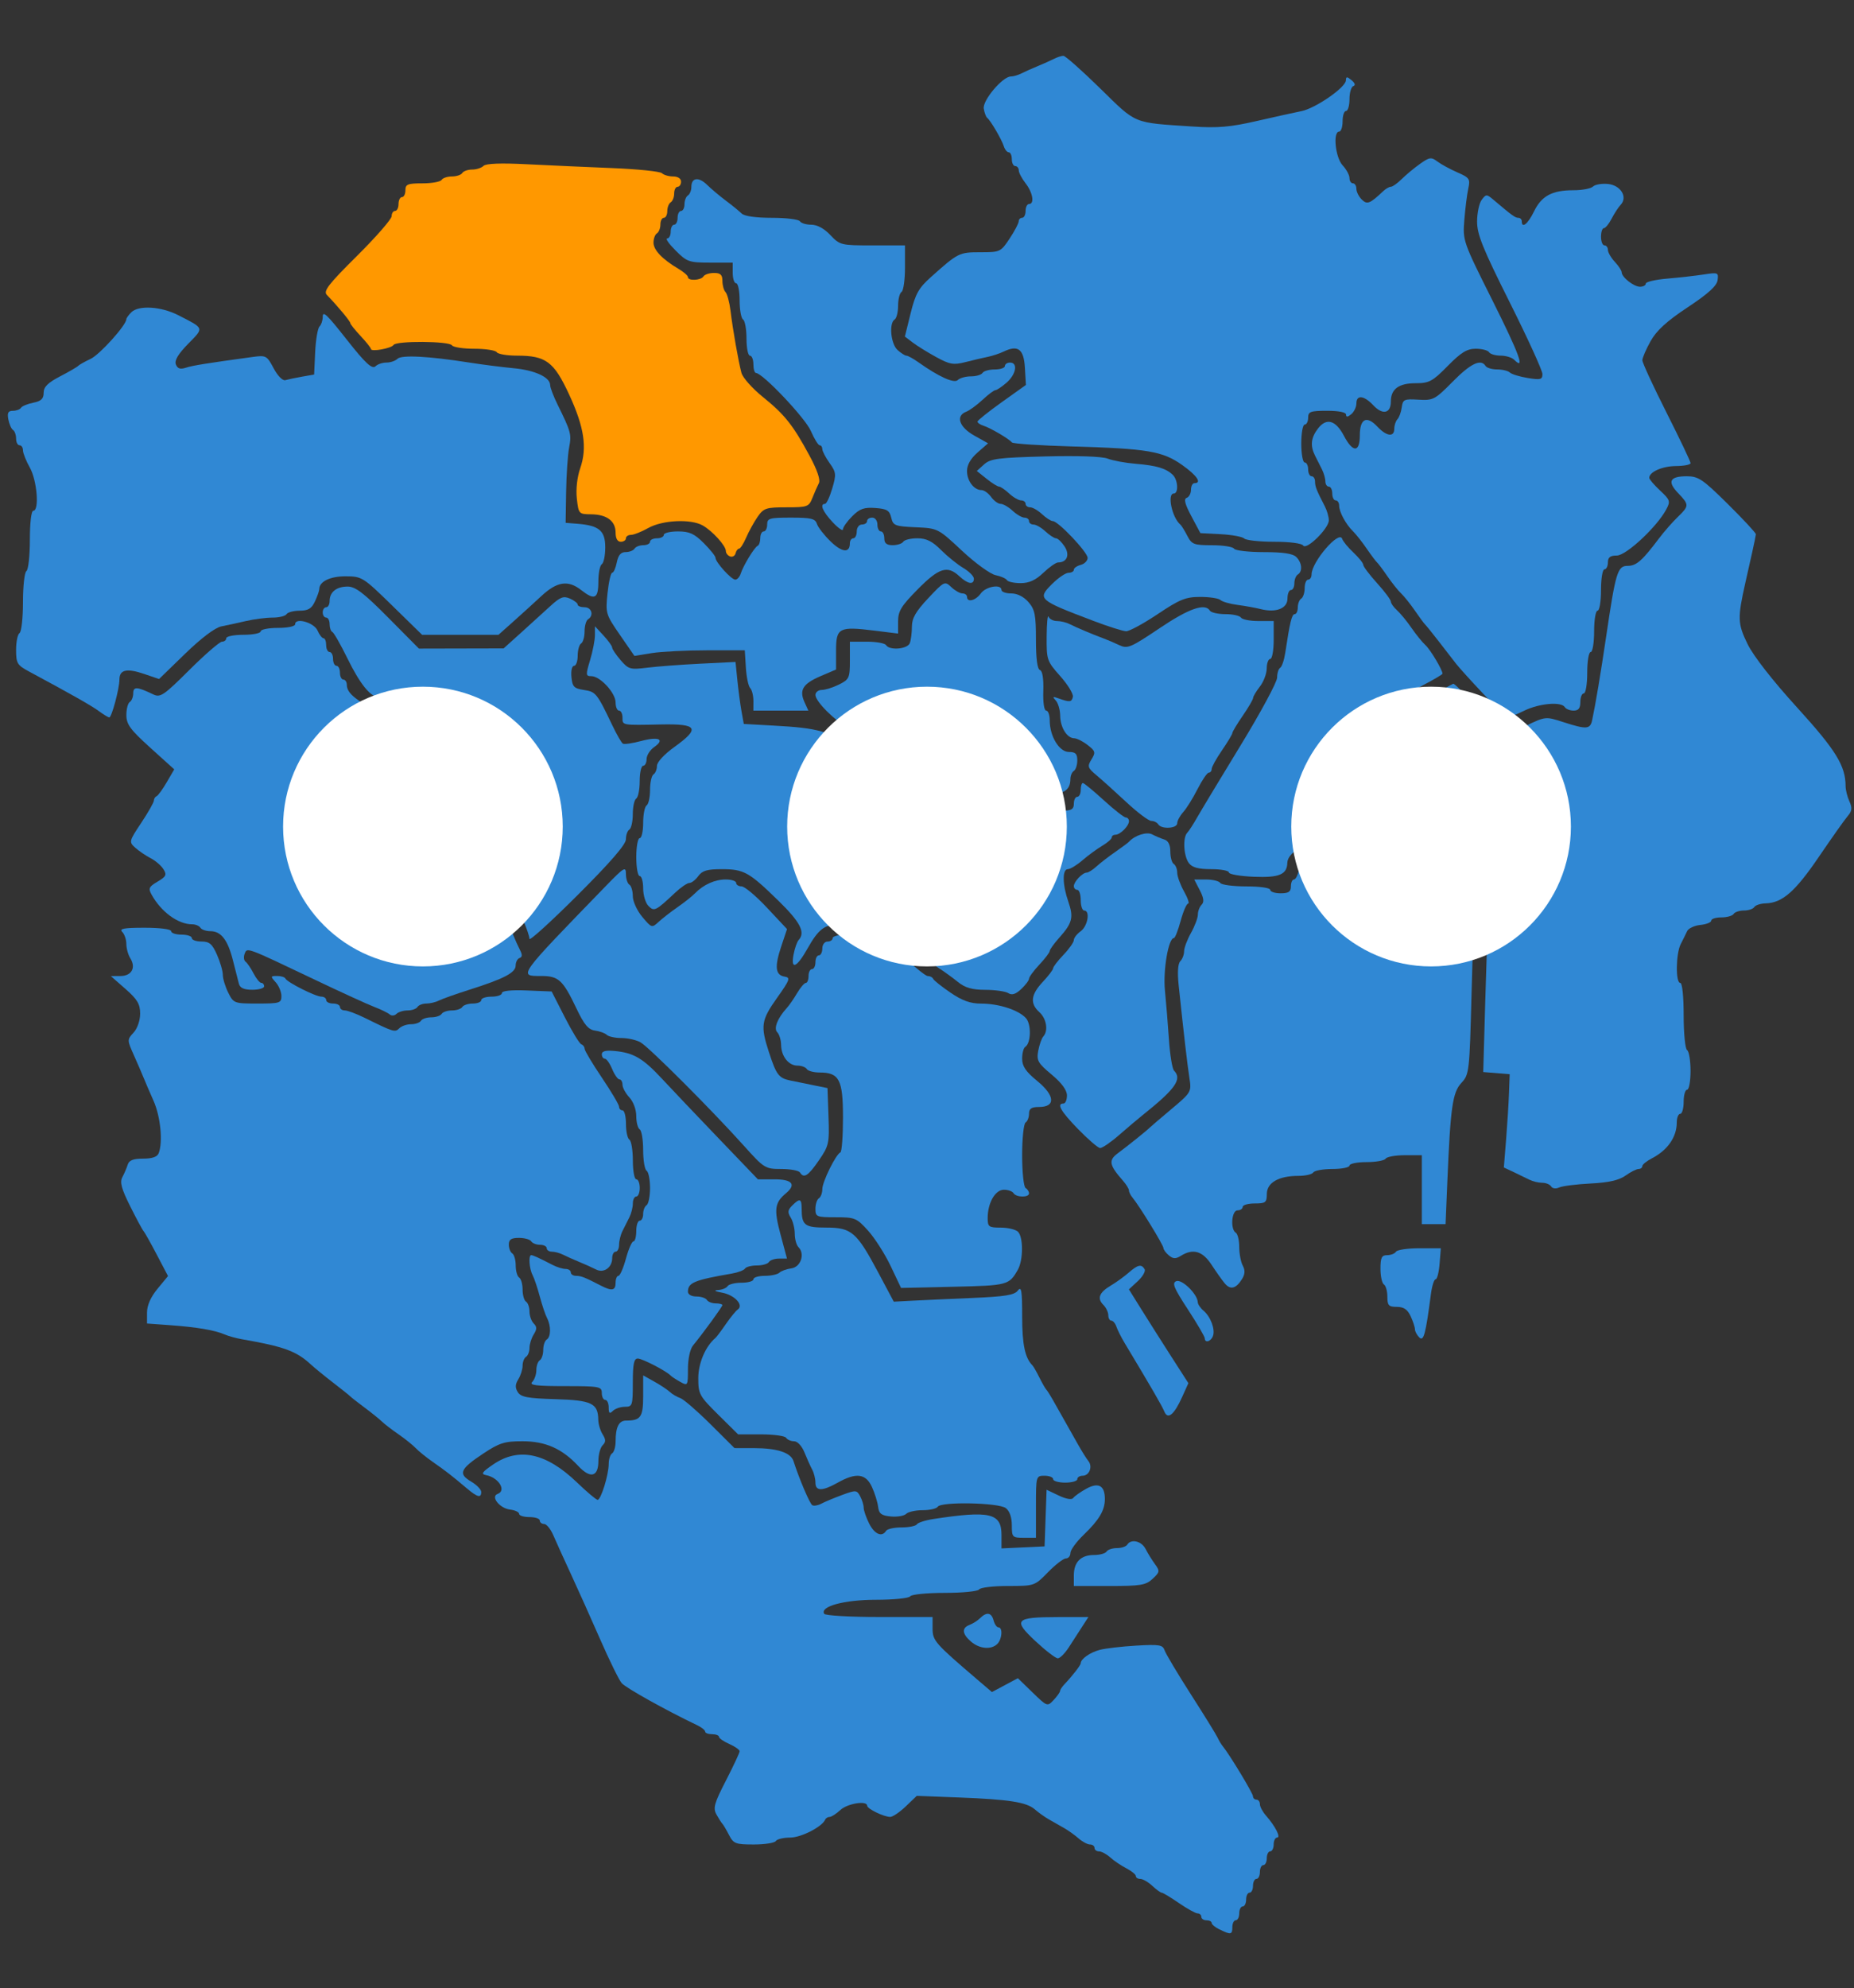 <?xml version="1.0" encoding="UTF-8"?>

<svg xmlns="http://www.w3.org/2000/svg" id="Itabashi-don_logo_alt" version="1.1" viewBox="0 0 216.415 232.01">
  <rect x="0" y="0" width="216.415" height="232.01" fill="#333333" stroke="none"/>
  <g id="Tokyo" transform="translate(111.463,-74.655)">
    <path id="path49" d="m -99.933,157.632 c -0.89,-0.648 -3.182,-1.946 -8.144,-4.614 -1.379,-0.742 -1.508,-0.957 -1.508,-2.522 0,-0.941 0.181,-1.823 0.402,-1.96 0.221,-0.137 0.402,-1.766 0.402,-3.62 0,-1.854 0.181,-3.483 0.402,-3.62 0.221,-0.137 0.402,-1.776 0.402,-3.643 0,-1.995 0.166,-3.395 0.402,-3.395 0.721,0 0.438,-3.531 -0.402,-5.027 -0.442,-0.788 -0.804,-1.698 -0.804,-2.023 0,-0.325 -0.181,-0.591 -0.402,-0.591 -0.221,0 -0.402,-0.351 -0.402,-0.781 0,-0.429 -0.159,-0.879 -0.354,-1 -0.195,-0.12 -0.441,-0.674 -0.548,-1.23 -0.149,-0.778 -0.026,-1.011 0.532,-1.011 0.399,0 0.822,-0.158 0.941,-0.35 0.119,-0.193 0.763,-0.46 1.431,-0.593 0.925,-0.185 1.215,-0.462 1.215,-1.159 0,-0.685 0.482,-1.167 1.91,-1.911 1.051,-0.547 2.001,-1.097 2.111,-1.223 0.111,-0.125 0.768,-0.496 1.462,-0.823 1.074,-0.507 4.169,-3.945 4.169,-4.631 0,-0.124 0.259,-0.485 0.575,-0.801 0.855,-0.855 3.477,-0.695 5.491,0.335 3.072,1.572 3.023,1.43 1.157,3.331 -1.174,1.196 -1.62,1.943 -1.44,2.412 0.19,0.495 0.504,0.6 1.16,0.386 0.806,-0.262 2.383,-0.516 7.78,-1.254 1.588,-0.217 1.683,-0.167 2.471,1.318 0.471,0.887 1.052,1.477 1.365,1.386 0.3,-0.087 1.179,-0.27 1.953,-0.408 l 1.408,-0.249 0.122,-2.609 c 0.067,-1.435 0.293,-2.781 0.503,-2.991 0.21,-0.21 0.381,-0.722 0.381,-1.137 0,-0.745 0.488,-0.281 2.815,2.677 2.182,2.773 2.958,3.486 3.358,3.086 0.233,-0.233 0.803,-0.423 1.267,-0.423 0.465,0 1.042,-0.197 1.283,-0.438 0.475,-0.475 3.605,-0.311 8.369,0.436 1.548,0.243 3.889,0.542 5.202,0.664 2.463,0.229 4.249,1.053 4.249,1.961 0,0.285 0.388,1.305 0.861,2.266 1.575,3.194 1.65,3.474 1.356,5.029 -0.161,0.85 -0.318,3.174 -0.35,5.165 l -0.058,3.62 1.408,0.113 c 2.503,0.201 3.217,0.811 3.217,2.747 0,0.945 -0.181,1.83 -0.402,1.967 -0.221,0.137 -0.402,1.052 -0.402,2.035 0,2.005 -0.433,2.216 -2.011,0.982 -1.528,-1.195 -2.809,-1.001 -4.645,0.704 -0.893,0.83 -2.386,2.187 -3.317,3.016 l -1.693,1.508 h -4.452 -4.452 l -3.49,-3.411 c -3.397,-3.32 -3.542,-3.412 -5.429,-3.419 -1.814,-0.007 -3.088,0.609 -3.088,1.493 0,0.193 -0.226,0.838 -0.503,1.433 -0.391,0.843 -0.787,1.083 -1.786,1.086 -0.706,0.002 -1.395,0.184 -1.532,0.405 -0.137,0.221 -0.869,0.402 -1.627,0.402 -0.758,0 -2.15,0.178 -3.093,0.396 -0.943,0.218 -2.246,0.501 -2.894,0.629 -0.727,0.144 -2.346,1.366 -4.223,3.188 l -3.044,2.954 -1.748,-0.595 c -2.022,-0.689 -2.877,-0.496 -2.877,0.649 0,1.062 -0.909,4.446 -1.189,4.43 -0.12,-0.007 -0.671,-0.342 -1.224,-0.744 z" style="fill:#3088d4;fill-opacity:1;stroke-width:0.402"/>
    <path id="path51" d="m -65.969,193.042 c -0.21,-0.186 -1.016,-0.58 -1.79,-0.876 -0.774,-0.296 -3.851,-1.702 -6.837,-3.124 -8.233,-3.922 -8.017,-3.842 -8.312,-3.072 -0.138,0.359 -0.088,0.771 0.11,0.914 0.198,0.144 0.617,0.759 0.931,1.367 0.314,0.608 0.72,1.106 0.904,1.106 0.184,0 0.334,0.181 0.334,0.402 0,0.221 -0.621,0.402 -1.381,0.402 -0.976,0 -1.435,-0.206 -1.566,-0.704 -0.102,-0.387 -0.413,-1.609 -0.692,-2.715 -0.604,-2.4 -1.389,-3.419 -2.635,-3.419 -0.506,0 -1.031,-0.181 -1.168,-0.402 -0.137,-0.221 -0.572,-0.402 -0.967,-0.402 -1.641,0 -3.609,-1.438 -4.727,-3.454 -0.407,-0.734 -0.319,-0.927 0.696,-1.526 1,-0.591 1.096,-0.792 0.686,-1.448 -0.262,-0.419 -0.937,-0.999 -1.5,-1.289 -0.563,-0.29 -1.37,-0.839 -1.792,-1.22 -0.751,-0.677 -0.735,-0.743 0.704,-2.91 0.809,-1.219 1.472,-2.385 1.472,-2.592 0,-0.206 0.142,-0.435 0.315,-0.509 0.173,-0.074 0.708,-0.809 1.187,-1.633 l 0.873,-1.499 -2.792,-2.523 c -2.34,-2.114 -2.793,-2.731 -2.796,-3.806 -0.002,-0.706 0.177,-1.395 0.398,-1.532 0.221,-0.137 0.402,-0.594 0.402,-1.017 0,-0.804 0.446,-0.78 2.328,0.124 0.838,0.403 1.216,0.148 4.231,-2.852 1.821,-1.812 3.533,-3.294 3.805,-3.294 0.272,0 0.494,-0.181 0.494,-0.402 0,-0.221 0.905,-0.402 2.011,-0.402 1.106,0 2.011,-0.181 2.011,-0.402 0,-0.221 0.905,-0.402 2.011,-0.402 1.156,0 2.011,-0.182 2.011,-0.429 0,-0.818 2.2,-0.202 2.609,0.731 0.218,0.498 0.535,0.905 0.704,0.905 0.169,0 0.307,0.362 0.307,0.804 0,0.442 0.181,0.804 0.402,0.804 0.221,0 0.402,0.362 0.402,0.804 0,0.442 0.181,0.804 0.402,0.804 0.221,0 0.402,0.362 0.402,0.804 0,0.442 0.181,0.804 0.402,0.804 0.221,0 0.402,0.279 0.402,0.62 0,1.027 1.232,1.972 4.826,3.698 7.418,3.564 8.599,4.012 10.104,3.828 1.634,-0.2 1.617,-0.235 2.351,4.925 0.675,4.745 0.888,5.213 2.439,5.362 3.139,0.301 3.134,1.55 -0.013,3.687 -2.403,1.632 -2.733,2.197 -2.058,3.525 0.366,0.719 1.063,2.353 1.756,4.117 0.217,0.553 0.58,1.359 0.805,1.792 0.29,0.556 0.276,0.831 -0.047,0.938 -0.251,0.084 -0.457,0.479 -0.457,0.877 0,0.834 -1.367,1.548 -5.429,2.834 -1.548,0.49 -3.13,1.051 -3.514,1.247 -0.384,0.196 -1.052,0.356 -1.484,0.356 -0.432,0 -0.898,0.181 -1.035,0.402 -0.137,0.221 -0.654,0.402 -1.15,0.402 -0.496,0 -1.082,0.181 -1.303,0.402 -0.221,0.221 -0.574,0.25 -0.784,0.065 z" style="fill:#3088d4;fill-opacity:1;stroke-width:0.402"/>
    <path id="path53" d="m -49.66,184.22 c 0,-0.276 -0.336,-1.269 -0.747,-2.207 -1.654,-3.772 -1.693,-3.917 -1.054,-3.917 0.327,0 0.595,-0.15 0.595,-0.334 0,-0.184 0.495,-0.591 1.1,-0.905 1.907,-0.989 2.519,-1.714 2.519,-2.984 0,-1.483 -1.178,-2.614 -2.722,-2.614 -0.936,0 -1.18,-0.245 -1.604,-1.602 -0.275,-0.881 -0.5,-2.383 -0.5,-3.338 0,-0.955 -0.168,-1.908 -0.374,-2.118 -0.205,-0.21 -0.432,-1.016 -0.503,-1.79 -0.127,-1.385 -0.161,-1.41 -2.14,-1.526 -1.751,-0.103 -6.72,-2.121 -11.155,-4.53 -0.384,-0.209 -0.88,-0.379 -1.101,-0.379 -0.882,0 -2.12,-1.552 -3.53,-4.424 -0.814,-1.659 -1.622,-3.077 -1.796,-3.15 -0.173,-0.074 -0.315,-0.481 -0.315,-0.905 0,-0.424 -0.181,-0.771 -0.402,-0.771 -0.221,0 -0.402,-0.271 -0.402,-0.603 0,-0.332 0.181,-0.603 0.402,-0.603 0.221,0 0.402,-0.326 0.402,-0.724 0,-1.048 0.799,-1.689 2.107,-1.689 0.904,0 1.89,0.755 4.73,3.62 l 3.589,3.62 4.942,-0.011 4.942,-0.011 2.011,-1.812 c 1.106,-0.996 2.644,-2.394 3.419,-3.106 1.177,-1.081 1.556,-1.229 2.313,-0.897 0.498,0.218 0.905,0.535 0.905,0.704 0,0.169 0.362,0.307 0.804,0.307 0.833,0 1.11,0.97 0.402,1.408 -0.221,0.137 -0.402,0.77 -0.402,1.408 0,0.637 -0.181,1.271 -0.402,1.408 -0.221,0.137 -0.402,0.781 -0.402,1.431 0,0.651 -0.192,1.183 -0.428,1.183 -0.24,0 -0.372,0.573 -0.302,1.307 0.11,1.138 0.299,1.333 1.461,1.508 1.386,0.209 1.519,0.374 3.32,4.145 0.508,1.063 1.058,2.016 1.222,2.118 0.164,0.102 1.12,-0.035 2.124,-0.304 2.077,-0.555 2.831,-0.205 1.525,0.709 -0.484,0.339 -0.881,0.969 -0.881,1.398 0,0.43 -0.181,0.782 -0.402,0.782 -0.221,0 -0.402,0.804 -0.402,1.786 0,0.982 -0.181,1.898 -0.402,2.035 -0.221,0.137 -0.402,0.951 -0.402,1.81 0,0.859 -0.181,1.673 -0.402,1.81 -0.221,0.137 -0.402,0.648 -0.402,1.135 0,0.604 -1.794,2.677 -5.631,6.506 -3.097,3.091 -5.631,5.394 -5.631,5.118 z" style="fill:#3088d4;fill-opacity:1;stroke-width:0.402"/>
    <path id="path55" d="m -56.946,248.366 c -1.709,-1.449 -2.487,-2.054 -3.975,-3.091 -0.774,-0.539 -1.679,-1.269 -2.011,-1.622 -0.332,-0.353 -1.237,-1.079 -2.011,-1.615 -0.774,-0.535 -1.65,-1.208 -1.945,-1.495 -0.296,-0.287 -1.201,-1.016 -2.011,-1.62 -0.81,-0.604 -1.564,-1.194 -1.674,-1.311 -0.111,-0.118 -1.016,-0.841 -2.011,-1.607 -0.995,-0.766 -2.172,-1.727 -2.614,-2.135 -1.68,-1.548 -3.112,-2.07 -8.044,-2.931 -0.664,-0.116 -1.569,-0.367 -2.011,-0.558 -1.156,-0.499 -3.223,-0.85 -6.334,-1.076 l -2.715,-0.197 v -1.283 c 0,-0.837 0.426,-1.8 1.225,-2.77 l 1.225,-1.487 -1.326,-2.526 c -0.729,-1.39 -1.42,-2.617 -1.535,-2.728 -0.115,-0.111 -0.809,-1.4 -1.543,-2.866 -1.035,-2.069 -1.243,-2.833 -0.926,-3.419 0.224,-0.415 0.506,-1.071 0.625,-1.458 0.159,-0.514 0.644,-0.704 1.796,-0.704 1.068,0 1.657,-0.206 1.822,-0.636 0.505,-1.315 0.215,-4.265 -0.6,-6.105 -0.464,-1.048 -0.989,-2.268 -1.166,-2.71 -0.177,-0.442 -0.685,-1.619 -1.13,-2.614 -0.796,-1.782 -0.796,-1.823 -0.04,-2.64 0.445,-0.481 0.768,-1.412 0.769,-2.212 0.001,-1.123 -0.319,-1.663 -1.709,-2.884 l -1.711,-1.502 1.119,-0.006 c 1.302,-0.007 1.841,-0.97 1.157,-2.065 -0.256,-0.41 -0.466,-1.164 -0.466,-1.676 0,-0.512 -0.217,-1.148 -0.483,-1.413 -0.375,-0.375 0.206,-0.483 2.614,-0.483 1.796,0 3.097,0.169 3.097,0.402 0,0.221 0.543,0.402 1.207,0.402 0.664,0 1.207,0.181 1.207,0.402 0,0.221 0.508,0.402 1.129,0.402 0.923,0 1.253,0.282 1.81,1.543 0.374,0.849 0.681,1.907 0.681,2.351 0,0.445 0.285,1.379 0.633,2.077 0.619,1.24 0.695,1.268 3.419,1.268 2.591,0 2.786,-0.061 2.786,-0.873 0,-0.48 -0.3,-1.204 -0.666,-1.609 -0.624,-0.69 -0.614,-0.736 0.168,-0.736 0.458,0 0.894,0.136 0.967,0.302 0.193,0.434 3.524,2.111 4.194,2.111 0.311,0 0.565,0.181 0.565,0.402 0,0.221 0.362,0.402 0.804,0.402 0.442,0 0.804,0.181 0.804,0.402 0,0.221 0.254,0.402 0.565,0.402 0.311,0 1.352,0.388 2.313,0.861 3.418,1.685 3.546,1.724 4.048,1.222 0.261,-0.261 0.88,-0.474 1.376,-0.474 0.496,0 1.013,-0.181 1.15,-0.402 0.137,-0.221 0.68,-0.402 1.207,-0.402 0.527,0 1.07,-0.181 1.207,-0.402 0.137,-0.221 0.68,-0.402 1.207,-0.402 0.527,0 1.07,-0.181 1.207,-0.402 0.137,-0.221 0.69,-0.402 1.23,-0.402 0.54,0 0.982,-0.181 0.982,-0.402 0,-0.221 0.543,-0.402 1.207,-0.402 0.664,0 1.207,-0.189 1.207,-0.42 0,-0.264 1.079,-0.376 2.902,-0.302 l 2.902,0.118 1.54,3.016 c 0.847,1.659 1.713,3.077 1.924,3.15 0.211,0.074 0.384,0.308 0.384,0.521 0,0.213 0.905,1.728 2.011,3.367 1.106,1.639 2.011,3.169 2.011,3.4 0,0.231 0.181,0.42 0.402,0.42 0.221,0 0.402,0.713 0.402,1.585 0,0.872 0.181,1.697 0.402,1.834 0.221,0.137 0.402,1.233 0.402,2.437 0,1.204 0.181,2.188 0.402,2.188 0.221,0 0.402,0.452 0.402,1.005 0,0.553 -0.181,1.005 -0.402,1.005 -0.221,0 -0.402,0.364 -0.402,0.81 0,0.445 -0.181,1.169 -0.402,1.609 l -0.804,1.598 c -0.221,0.439 -0.402,1.163 -0.402,1.609 0,0.445 -0.181,0.81 -0.402,0.81 -0.221,0 -0.402,0.34 -0.402,0.755 0,1.096 -0.981,1.788 -1.879,1.326 -0.404,-0.208 -1.278,-0.602 -1.942,-0.874 -0.664,-0.273 -1.521,-0.656 -1.905,-0.851 -0.384,-0.195 -0.972,-0.355 -1.307,-0.355 -0.335,0 -0.609,-0.181 -0.609,-0.402 0,-0.221 -0.351,-0.402 -0.781,-0.402 -0.429,0 -0.892,-0.181 -1.029,-0.402 -0.137,-0.221 -0.781,-0.402 -1.431,-0.402 -0.903,0 -1.183,0.185 -1.183,0.781 0,0.429 0.181,0.892 0.402,1.029 0.221,0.137 0.402,0.77 0.402,1.408 0,0.637 0.181,1.271 0.402,1.408 0.221,0.137 0.402,0.77 0.402,1.408 0,0.637 0.181,1.271 0.402,1.408 0.221,0.137 0.402,0.654 0.402,1.15 0,0.496 0.222,1.123 0.493,1.394 0.389,0.389 0.389,0.659 0,1.282 -0.271,0.434 -0.493,1.143 -0.493,1.575 0,0.432 -0.181,0.898 -0.402,1.035 -0.221,0.137 -0.402,0.602 -0.402,1.035 0,0.432 -0.225,1.146 -0.5,1.586 -0.37,0.592 -0.385,0.983 -0.058,1.503 0.362,0.576 1.151,0.723 4.388,0.818 4.233,0.124 4.978,0.482 5.005,2.403 0.007,0.501 0.234,1.265 0.505,1.699 0.389,0.623 0.389,0.893 0,1.282 -0.271,0.271 -0.493,1.096 -0.493,1.832 0,1.859 -0.935,2.092 -2.343,0.586 -1.902,-2.036 -3.831,-2.891 -6.524,-2.891 -2.091,0 -2.693,0.19 -4.584,1.446 -2.701,1.793 -2.942,2.35 -1.412,3.254 0.654,0.386 1.189,0.935 1.189,1.219 0,0.732 -0.446,0.624 -1.655,-0.401 z" style="fill:#3088d4;fill-opacity:1;stroke-width:0.402"/>
    <path id="path57" d="m -40.41,238.907 c 0,-0.487 -0.181,-0.885 -0.402,-0.885 -0.221,0 -0.402,-0.362 -0.402,-0.804 0,-0.754 -0.268,-0.804 -4.303,-0.804 -3.347,0 -4.196,-0.107 -3.821,-0.483 0.265,-0.265 0.483,-0.888 0.483,-1.384 0,-0.496 0.181,-1.013 0.402,-1.15 0.221,-0.137 0.402,-0.68 0.402,-1.207 0,-0.527 0.181,-1.07 0.402,-1.207 0.501,-0.309 0.521,-1.593 0.039,-2.519 -0.2,-0.384 -0.579,-1.513 -0.844,-2.508 -0.264,-0.995 -0.644,-2.124 -0.844,-2.508 -0.39,-0.751 -0.496,-2.318 -0.156,-2.318 0.211,0 0.898,0.314 2.503,1.144 0.495,0.256 1.173,0.465 1.508,0.465 0.335,0 0.609,0.181 0.609,0.402 0,0.221 0.274,0.402 0.609,0.402 0.591,0 1.018,0.168 2.905,1.144 1.284,0.664 1.715,0.579 1.715,-0.339 0,-0.442 0.148,-0.804 0.329,-0.804 0.181,0 0.576,-0.905 0.877,-2.011 0.301,-1.106 0.696,-2.011 0.877,-2.011 0.181,0 0.329,-0.543 0.329,-1.207 0,-0.664 0.181,-1.207 0.402,-1.207 0.221,0 0.402,-0.351 0.402,-0.781 0,-0.429 0.181,-0.892 0.402,-1.029 0.221,-0.137 0.402,-1.042 0.402,-2.011 0,-0.969 -0.181,-1.874 -0.402,-2.011 -0.221,-0.137 -0.402,-1.223 -0.402,-2.413 0,-1.19 -0.181,-2.276 -0.402,-2.413 -0.221,-0.137 -0.402,-0.837 -0.402,-1.557 0,-0.752 -0.342,-1.675 -0.804,-2.171 -0.442,-0.475 -0.804,-1.142 -0.804,-1.483 0,-0.341 -0.159,-0.62 -0.353,-0.62 -0.194,0 -0.578,-0.543 -0.853,-1.207 -0.275,-0.664 -0.659,-1.207 -0.853,-1.207 -0.194,0 -0.353,-0.235 -0.353,-0.523 0,-0.361 0.465,-0.478 1.508,-0.377 2.216,0.213 3.29,0.846 5.53,3.255 1.106,1.19 4.074,4.314 6.596,6.942 l 4.585,4.779 h 1.95 c 2.063,0 2.556,0.606 1.325,1.627 -1.317,1.093 -1.421,1.877 -0.639,4.793 l 0.759,2.83 h -0.93 c -0.512,0 -1.042,0.181 -1.179,0.402 -0.137,0.221 -0.77,0.402 -1.408,0.402 -0.637,0 -1.259,0.161 -1.38,0.358 -0.122,0.197 -0.811,0.46 -1.532,0.584 -4.399,0.76 -5.132,1.063 -5.132,2.124 0,0.319 0.416,0.554 0.982,0.554 0.54,0 1.094,0.181 1.23,0.402 0.137,0.221 0.6,0.402 1.029,0.402 0.429,0 0.781,0.089 0.781,0.198 0,0.186 -2.176,3.175 -3.445,4.734 -0.33,0.405 -0.577,1.57 -0.577,2.718 0,1.966 -0.02,1.999 -0.905,1.504 -0.498,-0.278 -0.995,-0.605 -1.106,-0.725 -0.48,-0.523 -3.315,-1.993 -3.844,-1.993 -0.45,0 -0.58,0.63 -0.58,2.815 0,2.67 -0.048,2.815 -0.925,2.815 -0.509,0 -1.142,0.217 -1.408,0.483 -0.375,0.375 -0.483,0.286 -0.483,-0.402 z" style="fill:#3088d4;fill-opacity:1;stroke-width:0.402"/>
    <path id="path59" d="m 6.646,252.646 c 0,-0.922 -0.26,-1.661 -0.704,-1.998 -0.841,-0.638 -7.564,-0.772 -7.943,-0.158 -0.137,0.221 -0.926,0.402 -1.753,0.402 -0.828,0 -1.699,0.194 -1.936,0.431 -0.237,0.237 -1.043,0.373 -1.79,0.302 -1.105,-0.106 -1.381,-0.318 -1.482,-1.135 -0.068,-0.553 -0.393,-1.594 -0.723,-2.313 -0.715,-1.562 -1.841,-1.704 -3.98,-0.503 -1.819,1.021 -2.614,1.02 -2.614,-0.006 0,-0.445 -0.169,-1.124 -0.376,-1.508 -0.207,-0.384 -0.613,-1.287 -0.903,-2.005 -0.304,-0.754 -0.815,-1.307 -1.209,-1.307 -0.375,0 -0.794,-0.181 -0.931,-0.402 -0.137,-0.221 -1.454,-0.402 -2.928,-0.402 h -2.679 l -2.324,-2.3 c -2.199,-2.176 -2.324,-2.406 -2.324,-4.261 0,-1.748 0.845,-3.722 2.011,-4.7 0.132,-0.111 0.675,-0.835 1.207,-1.609 0.532,-0.774 1.156,-1.538 1.388,-1.698 0.74,-0.51 -0.37,-1.703 -1.832,-1.969 -0.833,-0.152 -1.022,-0.269 -0.485,-0.302 0.485,-0.029 0.993,-0.234 1.13,-0.455 0.137,-0.221 0.871,-0.402 1.632,-0.402 0.761,0 1.384,-0.181 1.384,-0.402 0,-0.221 0.597,-0.402 1.327,-0.402 0.73,0 1.499,-0.166 1.709,-0.368 0.21,-0.202 0.835,-0.429 1.388,-0.503 1.102,-0.147 1.624,-1.688 0.838,-2.473 -0.24,-0.24 -0.436,-0.945 -0.436,-1.568 0,-0.622 -0.213,-1.472 -0.473,-1.889 -0.379,-0.607 -0.345,-0.885 0.172,-1.402 0.88,-0.88 1.105,-0.813 1.105,0.327 0,1.983 0.336,2.245 2.877,2.245 2.949,0 3.55,0.522 6.079,5.269 l 1.799,3.378 2.164,-0.115 c 1.19,-0.063 4.336,-0.206 6.99,-0.318 3.848,-0.163 4.928,-0.338 5.329,-0.867 0.414,-0.546 0.503,-0.009 0.503,3.039 0,3.263 0.332,4.829 1.207,5.702 0.111,0.111 0.473,0.744 0.804,1.408 0.331,0.664 0.693,1.297 0.804,1.408 0.111,0.111 0.445,0.633 0.742,1.161 0.297,0.528 0.885,1.569 1.307,2.313 0.422,0.744 1.148,2.031 1.614,2.861 0.466,0.83 1.029,1.732 1.252,2.006 0.528,0.65 0.107,1.714 -0.678,1.714 -0.339,0 -0.616,0.181 -0.616,0.402 0,0.221 -0.633,0.402 -1.408,0.402 -0.774,0 -1.408,-0.181 -1.408,-0.402 0,-0.221 -0.452,-0.402 -1.005,-0.402 -0.998,0 -1.005,0.027 -1.005,3.62 v 3.62 h -1.408 c -1.351,0 -1.408,-0.059 -1.408,-1.464 z" style="fill:#3088d4;fill-opacity:1;stroke-width:0.402"/>
    <path id="path61" d="m 30.877,299.814 c -0.498,-0.246 -0.905,-0.586 -0.905,-0.755 0,-0.169 -0.271,-0.307 -0.603,-0.307 -0.332,0 -0.603,-0.181 -0.603,-0.402 0,-0.221 -0.194,-0.402 -0.43,-0.402 -0.237,0 -1.219,-0.543 -2.184,-1.207 -0.965,-0.664 -1.864,-1.207 -2,-1.207 -0.135,0 -0.635,-0.362 -1.109,-0.804 -0.475,-0.442 -1.101,-0.804 -1.391,-0.804 -0.29,0 -0.527,-0.15 -0.527,-0.334 0,-0.184 -0.498,-0.591 -1.106,-0.905 -0.608,-0.314 -1.457,-0.887 -1.886,-1.275 -0.429,-0.387 -1.017,-0.704 -1.307,-0.704 -0.29,0 -0.527,-0.181 -0.527,-0.402 0,-0.221 -0.237,-0.402 -0.527,-0.402 -0.29,0 -0.888,-0.317 -1.328,-0.704 -0.44,-0.387 -1.198,-0.93 -1.685,-1.207 -0.486,-0.277 -1.282,-0.729 -1.769,-1.005 -0.486,-0.277 -1.226,-0.802 -1.643,-1.168 -0.98,-0.859 -2.994,-1.175 -8.953,-1.404 l -4.844,-0.186 -1.285,1.228 c -0.707,0.676 -1.522,1.228 -1.812,1.228 -0.743,0 -2.691,-0.945 -2.695,-1.307 -0.006,-0.634 -2.304,-0.265 -3.128,0.503 -0.475,0.442 -1.037,0.804 -1.249,0.804 -0.212,0 -0.446,0.142 -0.52,0.316 -0.356,0.84 -2.81,2.097 -4.094,2.097 -0.782,0 -1.534,0.181 -1.671,0.402 -0.137,0.221 -1.293,0.402 -2.57,0.402 -2.126,0 -2.369,-0.093 -2.891,-1.106 -0.314,-0.608 -0.661,-1.196 -0.772,-1.307 -0.111,-0.111 -0.422,-0.596 -0.69,-1.078 -0.423,-0.759 -0.274,-1.294 1.106,-3.977 0.877,-1.705 1.595,-3.241 1.595,-3.413 0,-0.172 -0.543,-0.553 -1.207,-0.847 -0.664,-0.294 -1.207,-0.671 -1.207,-0.838 0,-0.167 -0.362,-0.304 -0.804,-0.304 -0.442,0 -0.806,-0.136 -0.808,-0.302 -0.002,-0.166 -0.409,-0.495 -0.905,-0.732 -3.672,-1.754 -8.375,-4.376 -8.844,-4.932 -0.311,-0.369 -1.436,-2.661 -2.501,-5.094 -1.065,-2.433 -2.607,-5.872 -3.427,-7.641 -0.82,-1.77 -1.744,-3.806 -2.053,-4.525 -0.309,-0.719 -0.789,-1.307 -1.067,-1.307 -0.278,0 -0.505,-0.181 -0.505,-0.402 0,-0.221 -0.543,-0.402 -1.207,-0.402 -0.664,0 -1.207,-0.169 -1.207,-0.375 0,-0.206 -0.479,-0.433 -1.065,-0.503 -1.203,-0.144 -2.293,-1.514 -1.448,-1.821 1.061,-0.386 0.14,-1.901 -1.336,-2.195 -0.641,-0.128 -0.498,-0.345 0.826,-1.25 2.983,-2.04 6.18,-1.354 9.77,2.095 1.167,1.121 2.254,2.038 2.416,2.038 0.388,0 1.295,-2.935 1.295,-4.193 0,-0.543 0.181,-1.1 0.402,-1.237 0.221,-0.137 0.402,-0.766 0.402,-1.398 0,-1.657 0.384,-2.422 1.217,-2.422 1.718,0 2.001,-0.407 2.001,-2.881 v -2.393 l 1.3,0.727 c 0.715,0.4 1.53,0.941 1.812,1.203 0.282,0.262 0.828,0.584 1.214,0.715 0.386,0.131 1.968,1.499 3.517,3.039 l 2.815,2.801 2.286,0.003 c 2.698,0.004 4.282,0.523 4.599,1.506 0.673,2.087 1.903,4.973 2.197,5.154 0.185,0.114 0.66,0.034 1.057,-0.178 0.396,-0.212 1.485,-0.667 2.419,-1.012 1.61,-0.593 1.721,-0.586 2.111,0.144 0.227,0.424 0.412,1.026 0.412,1.339 0,0.312 0.285,1.139 0.633,1.836 0.627,1.257 1.503,1.64 1.981,0.866 0.137,-0.221 0.951,-0.402 1.81,-0.402 0.859,0 1.661,-0.162 1.784,-0.36 0.122,-0.198 0.993,-0.477 1.934,-0.621 6.6,-1.009 7.946,-0.692 7.946,1.873 v 1.56 l 2.514,-0.12 2.514,-0.12 0.117,-3.304 0.117,-3.304 1.415,0.675 c 0.866,0.413 1.523,0.524 1.693,0.287 0.153,-0.213 0.837,-0.697 1.52,-1.076 1.43,-0.792 2.176,-0.382 2.176,1.197 0,1.314 -0.667,2.438 -2.477,4.177 -0.85,0.816 -1.545,1.77 -1.545,2.119 0,0.349 -0.235,0.635 -0.522,0.635 -0.287,0 -1.229,0.724 -2.093,1.609 -1.565,1.603 -1.582,1.609 -4.683,1.609 -1.712,0 -3.224,0.181 -3.361,0.402 -0.137,0.222 -1.94,0.402 -4.022,0.402 -2.082,0 -3.885,0.18 -4.022,0.402 -0.137,0.221 -1.927,0.402 -3.984,0.402 -3.72,0 -6.585,0.777 -6.051,1.64 0.126,0.204 3.024,0.371 6.439,0.371 h 6.21 v 1.356 c 0,1.403 0.277,1.719 5.216,5.939 l 1.713,1.463 1.513,-0.808 1.513,-0.808 1.719,1.668 c 1.704,1.654 1.725,1.661 2.463,0.869 0.409,-0.439 0.744,-0.91 0.744,-1.045 0,-0.136 0.226,-0.485 0.503,-0.776 0.954,-1.005 1.91,-2.238 1.91,-2.463 0,-0.498 1.087,-1.263 2.219,-1.561 0.66,-0.174 2.578,-0.397 4.262,-0.496 2.698,-0.158 3.092,-0.093 3.309,0.553 0.135,0.403 1.521,2.724 3.079,5.157 1.558,2.433 2.956,4.696 3.106,5.027 0.15,0.332 0.422,0.784 0.603,1.005 0.804,0.979 3.531,5.494 3.531,5.845 0,0.214 0.181,0.389 0.402,0.389 0.221,0 0.402,0.237 0.402,0.527 0,0.29 0.317,0.887 0.704,1.328 1.092,1.241 1.769,2.569 1.31,2.569 -0.223,0 -0.406,0.362 -0.406,0.804 0,0.442 -0.181,0.804 -0.402,0.804 -0.221,0 -0.402,0.362 -0.402,0.804 0,0.442 -0.181,0.804 -0.402,0.804 -0.221,0 -0.402,0.362 -0.402,0.804 0,0.442 -0.181,0.804 -0.402,0.804 -0.221,0 -0.402,0.362 -0.402,0.804 0,0.442 -0.181,0.804 -0.402,0.804 -0.221,0 -0.402,0.362 -0.402,0.804 0,0.442 -0.181,0.804 -0.402,0.804 -0.221,0 -0.402,0.362 -0.402,0.804 0,0.442 -0.181,0.804 -0.402,0.804 -0.221,0 -0.402,0.362 -0.402,0.804 0,0.887 -0.177,0.917 -1.508,0.257 z" style="fill:#3088d4;fill-opacity:1;stroke-width:0.402"/>
    <path id="path63" d="m 9.403,266.175 c -2.667,-2.49 -2.378,-2.801 2.618,-2.809 l 3.565,-0.006 -0.718,1.106 c -0.395,0.608 -1.095,1.692 -1.554,2.408 -0.46,0.716 -1.043,1.304 -1.296,1.307 -0.253,0.002 -1.429,-0.9 -2.614,-2.006 z" style="fill:#3088d4;fill-opacity:1;stroke-width:0.402"/>
    <path id="path65" d="m 13.885,258.505 c 0,-1.563 0.813,-2.384 2.361,-2.384 0.666,0 1.323,-0.181 1.46,-0.402 0.137,-0.221 0.68,-0.402 1.207,-0.402 0.527,0 1.07,-0.181 1.207,-0.402 0.442,-0.715 1.668,-0.427 2.141,0.503 0.253,0.498 0.746,1.295 1.094,1.772 0.589,0.807 0.57,0.926 -0.271,1.709 -0.796,0.742 -1.398,0.842 -5.051,0.842 h -4.147 z" style="fill:#3088d4;fill-opacity:1;stroke-width:0.402"/>
    <path id="path67" d="m 1.881,266.229 c -1.049,-0.91 -1.106,-1.596 -0.162,-1.954 0.387,-0.147 0.943,-0.503 1.235,-0.792 0.759,-0.75 1.321,-0.65 1.564,0.279 0.116,0.442 0.37,0.804 0.566,0.804 0.523,0 0.432,1.371 -0.127,1.93 -0.709,0.709 -2.087,0.589 -3.075,-0.268 z" style="fill:#3088d4;fill-opacity:1;stroke-width:0.402"/>
    <path id="path69" d="m 24.446,239.375 c -0.264,-0.646 -1.449,-2.692 -4.63,-7.989 -0.399,-0.664 -0.831,-1.523 -0.962,-1.91 -0.13,-0.387 -0.397,-0.704 -0.592,-0.704 -0.195,0 -0.355,-0.284 -0.355,-0.632 0,-0.348 -0.264,-0.896 -0.586,-1.218 -0.75,-0.75 -0.474,-1.445 0.9,-2.258 0.601,-0.356 1.528,-1.025 2.06,-1.487 1.085,-0.943 1.482,-1.032 1.862,-0.417 0.144,0.233 -0.21,0.859 -0.785,1.393 l -1.046,0.97 1.513,2.426 c 0.832,1.334 2.394,3.797 3.471,5.473 l 1.959,3.047 -0.714,1.583 c -0.951,2.11 -1.689,2.718 -2.094,1.725 z" style="fill:#3088d4;fill-opacity:1;stroke-width:0.402"/>
    <path id="path71" d="m 29.168,230.834 c 0,-0.193 -0.892,-1.717 -1.982,-3.387 -1.644,-2.518 -1.872,-3.078 -1.335,-3.285 0.657,-0.252 2.468,1.523 2.498,2.448 0.008,0.249 0.305,0.694 0.66,0.989 0.841,0.698 1.405,2.211 1.11,2.978 -0.249,0.65 -0.951,0.839 -0.951,0.256 z" style="fill:#3088d4;fill-opacity:1;stroke-width:0.402"/>
    <path id="path73" d="m 54.204,230.726 c -0.277,-0.278 -0.503,-0.705 -0.503,-0.949 0,-0.243 -0.226,-0.93 -0.503,-1.525 -0.367,-0.789 -0.802,-1.083 -1.609,-1.086 -0.955,-0.002 -1.106,-0.164 -1.106,-1.186 0,-0.651 -0.181,-1.295 -0.402,-1.431 -0.221,-0.137 -0.402,-0.962 -0.402,-1.834 0,-1.301 0.14,-1.585 0.781,-1.585 0.429,0 0.892,-0.181 1.029,-0.402 0.137,-0.221 1.37,-0.402 2.741,-0.402 h 2.493 l -0.144,1.81 c -0.079,0.995 -0.288,1.81 -0.465,1.81 -0.177,0 -0.422,0.769 -0.545,1.709 -0.621,4.737 -0.85,5.59 -1.365,5.071 z" style="fill:#3088d4;fill-opacity:1;stroke-width:0.402"/>
    <path id="path75" d="m 31.497,224.421 c -0.309,-0.372 -1.004,-1.354 -1.546,-2.182 -1.043,-1.596 -2.155,-1.917 -3.572,-1.032 -0.601,0.375 -0.903,0.365 -1.402,-0.049 -0.35,-0.29 -0.636,-0.68 -0.636,-0.867 0,-0.341 -2.844,-4.971 -3.611,-5.88 -0.226,-0.267 -0.41,-0.64 -0.41,-0.829 0,-0.189 -0.317,-0.703 -0.704,-1.143 -1.61,-1.83 -1.711,-2.378 -0.591,-3.206 1.148,-0.849 3.392,-2.65 3.708,-2.976 0.111,-0.114 1.258,-1.095 2.55,-2.18 2.309,-1.939 2.345,-2 2.093,-3.62 -0.239,-1.535 -0.667,-5.224 -1.257,-10.838 -0.157,-1.496 -0.086,-2.514 0.194,-2.795 0.243,-0.243 0.442,-0.762 0.442,-1.153 0,-0.391 0.362,-1.356 0.804,-2.144 0.442,-0.788 0.804,-1.752 0.804,-2.144 0,-0.391 0.196,-0.908 0.436,-1.148 0.314,-0.314 0.254,-0.788 -0.211,-1.689 l -0.648,-1.253 h 1.394 c 0.767,0 1.506,0.181 1.643,0.402 0.137,0.221 1.505,0.402 3.04,0.402 1.593,0 2.792,0.173 2.792,0.402 0,0.221 0.543,0.402 1.207,0.402 0.938,0 1.207,-0.179 1.207,-0.804 0,-0.442 0.158,-0.804 0.352,-0.804 0.194,0 0.455,-0.498 0.581,-1.106 0.272,-1.313 1.774,-2.111 3.973,-2.111 h 1.529 v -2.792 c 0,-1.535 -0.181,-2.903 -0.402,-3.04 -0.221,-0.137 -0.402,-1.308 -0.402,-2.602 v -2.354 l 2.514,0.922 c 5.657,2.076 6.683,2.593 10.052,5.069 l 3.517,2.584 -0.191,4.625 c -0.105,2.544 -0.301,8.878 -0.436,14.076 -0.237,9.175 -0.272,9.481 -1.181,10.457 -1.039,1.116 -1.283,2.823 -1.647,11.563 l -0.205,4.927 h -1.385 -1.385 v -4.022 -4.022 h -1.987 c -1.093,0 -2.099,0.181 -2.236,0.402 -0.137,0.221 -1.143,0.402 -2.236,0.402 -1.093,0 -1.987,0.181 -1.987,0.402 0,0.221 -0.894,0.402 -1.987,0.402 -1.093,0 -2.099,0.181 -2.236,0.402 -0.137,0.221 -0.926,0.402 -1.753,0.402 -2.294,0 -3.669,0.791 -3.673,2.111 -0.003,0.995 -0.144,1.106 -1.411,1.106 -0.774,0 -1.408,0.181 -1.408,0.402 0,0.221 -0.271,0.402 -0.603,0.402 -0.691,0 -0.861,2.207 -0.201,2.614 0.221,0.137 0.402,0.883 0.402,1.659 0,0.776 0.185,1.756 0.411,2.179 0.293,0.547 0.266,1.001 -0.092,1.575 -0.702,1.125 -1.355,1.284 -2.012,0.493 z" style="fill:#3088d4;fill-opacity:1;stroke-width:0.402"/>
    <path id="path77" d="m 14.388,206.429 c -2.04,-2.101 -2.55,-2.994 -1.709,-2.994 0.221,0 0.402,-0.424 0.402,-0.942 0,-0.623 -0.607,-1.45 -1.794,-2.442 -1.606,-1.342 -1.769,-1.633 -1.556,-2.778 0.131,-0.703 0.396,-1.451 0.588,-1.661 0.606,-0.664 0.379,-2.08 -0.455,-2.835 -1.121,-1.015 -1.005,-2.042 0.4,-3.541 0.663,-0.707 1.206,-1.423 1.207,-1.591 8e-4,-0.168 0.545,-0.873 1.208,-1.568 0.664,-0.694 1.207,-1.467 1.207,-1.717 0,-0.25 0.362,-0.716 0.804,-1.035 0.823,-0.593 1.127,-2.413 0.402,-2.413 -0.221,0 -0.402,-0.543 -0.402,-1.207 0,-0.664 -0.181,-1.207 -0.402,-1.207 -0.221,0 -0.402,-0.194 -0.402,-0.431 0,-0.52 1.009,-1.58 1.504,-1.58 0.195,0 0.706,-0.322 1.135,-0.715 0.429,-0.393 1.413,-1.154 2.187,-1.69 0.774,-0.536 1.498,-1.074 1.609,-1.196 0.691,-0.758 2.08,-1.196 2.715,-0.857 0.387,0.207 1.021,0.474 1.408,0.594 0.464,0.143 0.704,0.626 0.704,1.413 0,0.657 0.181,1.307 0.402,1.444 0.221,0.137 0.402,0.594 0.402,1.017 0,0.423 0.359,1.407 0.797,2.188 0.439,0.781 0.652,1.42 0.475,1.42 -0.177,0 -0.569,0.905 -0.87,2.011 -0.301,1.106 -0.656,2.011 -0.789,2.011 -0.639,0 -1.279,3.739 -1.046,6.108 0.138,1.396 0.348,3.987 0.468,5.756 0.12,1.77 0.386,3.389 0.591,3.6 0.976,1 0.171,2.139 -3.686,5.216 -0.532,0.425 -1.763,1.465 -2.734,2.313 -0.971,0.847 -1.967,1.527 -2.212,1.51 -0.245,-0.017 -1.396,-1.008 -2.558,-2.204 z" style="fill:#3088d4;fill-opacity:1;stroke-width:0.402"/>
    <path id="path79" d="m -7.501,222.392 c -0.672,-1.408 -1.857,-3.263 -2.633,-4.122 -1.336,-1.479 -1.54,-1.563 -3.778,-1.563 -2.241,0 -2.366,-0.052 -2.366,-0.982 0,-0.54 0.181,-1.094 0.402,-1.23 0.221,-0.137 0.402,-0.62 0.402,-1.075 0,-0.851 1.575,-4.049 2.111,-4.287 0.166,-0.074 0.302,-1.901 0.302,-4.06 0,-4.42 -0.434,-5.257 -2.723,-5.257 -0.688,0 -1.364,-0.181 -1.5,-0.402 -0.137,-0.221 -0.625,-0.402 -1.085,-0.402 -1.045,0 -1.901,-1.087 -1.918,-2.433 -0.007,-0.564 -0.209,-1.221 -0.448,-1.461 -0.444,-0.444 0.035,-1.653 1.125,-2.842 0.269,-0.293 0.805,-1.069 1.193,-1.725 0.387,-0.656 0.846,-1.192 1.02,-1.192 0.174,0 0.315,-0.362 0.315,-0.804 0,-0.442 0.181,-0.804 0.402,-0.804 0.221,0 0.402,-0.362 0.402,-0.804 0,-0.442 0.181,-0.804 0.402,-0.804 0.221,0 0.402,-0.362 0.402,-0.804 0,-0.447 0.268,-0.804 0.603,-0.804 0.332,0 0.603,-0.181 0.603,-0.402 0,-0.221 0.724,-0.402 1.609,-0.402 0.885,0 1.609,-0.181 1.609,-0.402 0,-1.121 1.885,-0.106 4.48,2.413 1.595,1.548 3.125,2.815 3.399,2.815 0.275,0 0.559,0.146 0.633,0.325 0.074,0.179 0.981,0.903 2.016,1.609 1.388,0.947 2.331,1.284 3.591,1.284 2.054,0 4.346,0.742 5.218,1.689 0.657,0.714 0.604,2.944 -0.08,3.367 -0.196,0.121 -0.356,0.74 -0.356,1.376 0,0.878 0.425,1.504 1.768,2.605 2.078,1.702 2.163,3.029 0.196,3.029 -0.88,0 -1.16,0.188 -1.16,0.781 0,0.429 -0.181,0.892 -0.402,1.029 -0.221,0.137 -0.402,1.856 -0.402,3.821 0,1.965 0.181,3.684 0.402,3.821 0.221,0.137 0.402,0.419 0.402,0.627 0,0.506 -1.495,0.486 -1.81,-0.024 -0.137,-0.221 -0.645,-0.401 -1.13,-0.399 -1.008,0.004 -1.887,1.538 -1.887,3.295 0,1.036 0.122,1.126 1.528,1.126 0.841,0 1.745,0.217 2.011,0.483 0.631,0.631 0.619,3.31 -0.02,4.434 -1.02,1.794 -1.195,1.84 -7.502,1.983 l -6.128,0.139 z" style="fill:#3088d4;fill-opacity:1;stroke-width:0.402"/>
    <path id="path81" d="m -18.089,211.478 c -0.137,-0.221 -1.116,-0.402 -2.177,-0.402 -1.872,0 -2,-0.08 -4.366,-2.715 -3.785,-4.215 -11.075,-11.507 -12.063,-12.066 -0.489,-0.277 -1.489,-0.503 -2.222,-0.503 -0.733,0 -1.505,-0.166 -1.715,-0.368 -0.21,-0.202 -0.831,-0.429 -1.38,-0.503 -0.773,-0.104 -1.257,-0.679 -2.148,-2.548 -1.608,-3.374 -2.093,-3.821 -4.144,-3.821 -2.676,0 -2.808,0.184 7.591,-10.532 2.098,-2.162 2.313,-2.29 2.313,-1.379 0,0.552 0.181,1.116 0.402,1.253 0.221,0.137 0.402,0.742 0.402,1.346 0,0.609 0.492,1.684 1.106,2.417 1.083,1.291 1.123,1.304 1.91,0.577 0.442,-0.408 1.438,-1.181 2.212,-1.718 0.774,-0.536 1.681,-1.256 2.015,-1.598 1.007,-1.032 2.329,-1.628 3.61,-1.628 0.667,0 1.212,0.181 1.212,0.402 0,0.221 0.285,0.402 0.633,0.402 0.348,0 1.683,1.121 2.968,2.492 l 2.335,2.492 -0.679,2.033 c -0.794,2.376 -0.683,3.342 0.404,3.516 0.701,0.112 0.608,0.372 -0.879,2.464 -1.865,2.622 -1.963,3.271 -0.957,6.355 0.87,2.665 1.144,3.024 2.524,3.309 0.601,0.124 1.817,0.373 2.702,0.552 l 1.609,0.326 0.117,3.317 c 0.111,3.139 0.05,3.413 -1.125,5.122 -1.253,1.821 -1.754,2.14 -2.209,1.403 z" style="fill:#3088d4;fill-opacity:1;stroke-width:0.402"/>
    <path id="path83" d="m -18.836,186.072 c 0.138,-0.737 0.408,-1.511 0.6,-1.721 0.813,-0.89 0.194,-2.087 -2.38,-4.597 -3.43,-3.346 -4.011,-3.668 -6.628,-3.668 -1.667,0 -2.254,0.174 -2.708,0.804 -0.319,0.442 -0.784,0.804 -1.035,0.804 -0.25,0 -0.985,0.498 -1.634,1.106 -2.322,2.179 -2.474,2.255 -3.152,1.577 -0.338,-0.338 -0.614,-1.261 -0.614,-2.051 0,-0.79 -0.181,-1.436 -0.402,-1.436 -0.221,0 -0.402,-0.995 -0.402,-2.212 0,-1.217 0.181,-2.212 0.402,-2.212 0.221,0 0.402,-0.804 0.402,-1.786 0,-0.982 0.181,-1.898 0.402,-2.035 0.221,-0.137 0.402,-0.951 0.402,-1.81 0,-0.859 0.181,-1.673 0.402,-1.81 0.221,-0.137 0.402,-0.583 0.402,-0.991 0,-0.431 0.845,-1.35 2.011,-2.188 3.067,-2.203 2.764,-2.735 -1.508,-2.647 -4.638,0.095 -4.525,0.116 -4.525,-0.81 0,-0.442 -0.181,-0.804 -0.402,-0.804 -0.221,0 -0.402,-0.428 -0.402,-0.951 0,-1.113 -1.805,-3.071 -2.831,-3.071 -0.658,0 -0.669,-0.138 -0.146,-1.874 0.31,-1.031 0.564,-2.341 0.564,-2.912 v -1.038 l 1.005,1.084 c 0.553,0.596 1.006,1.228 1.006,1.404 2.7e-4,0.176 0.444,0.835 0.986,1.465 0.924,1.074 1.12,1.129 3.116,0.881 1.172,-0.146 3.968,-0.356 6.214,-0.467 l 4.084,-0.202 0.216,2.137 c 0.119,1.175 0.335,2.803 0.482,3.617 l 0.266,1.481 3.478,0.193 c 5.247,0.291 6.309,0.591 9.838,2.78 3.013,1.869 3.338,1.981 4.505,1.559 1.669,-0.603 4.021,-0.578 4.516,0.048 0.854,1.08 0.832,2.753 -0.047,3.652 -0.47,0.481 -1.67,1.866 -2.665,3.077 -0.995,1.211 -2.489,2.929 -3.318,3.817 -1.456,1.559 -1.508,1.717 -1.508,4.533 0,2.826 -0.031,2.918 -0.982,2.918 -0.54,0 -1.094,0.181 -1.23,0.402 -0.137,0.221 -0.826,0.408 -1.532,0.415 -1.631,0.016 -2.36,0.582 -3.605,2.799 -1.261,2.245 -1.986,2.571 -1.644,0.74 z" style="fill:#3088d4;fill-opacity:1;stroke-width:0.402"/>
    <path id="path85" d="m 10.466,167.314 c -1.106,-0.069 -2.183,-0.295 -2.393,-0.503 -0.21,-0.208 -1.305,-0.378 -2.433,-0.378 -1.128,0 -2.223,-0.168 -2.433,-0.374 -0.21,-0.205 -0.997,-0.432 -1.749,-0.503 -1.4,-0.132 -1.63,-0.378 -2.469,-2.643 -0.48,-1.296 -0.507,-1.307 -3.17,-1.307 -1.477,0 -2.887,0.201 -3.132,0.446 -0.327,0.327 -0.913,0.136 -2.192,-0.716 -0.96,-0.639 -2.279,-1.428 -2.931,-1.754 -1.531,-0.763 -3.842,-3.063 -3.842,-3.822 0,-0.324 0.334,-0.59 0.743,-0.59 0.408,0 1.313,-0.285 2.011,-0.633 1.189,-0.593 1.268,-0.768 1.268,-2.815 v -2.183 h 1.987 c 1.093,0 2.099,0.181 2.236,0.402 0.402,0.65 2.501,0.472 2.772,-0.234 0.134,-0.35 0.244,-1.216 0.244,-1.926 0,-0.985 0.451,-1.769 1.91,-3.32 1.864,-1.982 1.929,-2.013 2.685,-1.292 0.426,0.406 1.014,0.739 1.307,0.739 0.293,0 0.533,0.181 0.533,0.402 0,0.691 1.002,0.44 1.609,-0.402 0.593,-0.823 2.413,-1.127 2.413,-0.402 0,0.221 0.51,0.402 1.134,0.402 0.709,0 1.462,0.378 2.011,1.009 0.752,0.864 0.877,1.492 0.877,4.391 0,2.209 0.162,3.436 0.467,3.538 0.294,0.098 0.439,1.005 0.392,2.447 -0.044,1.346 0.095,2.291 0.338,2.291 0.227,0 0.412,0.515 0.412,1.145 0,1.854 1.112,3.681 2.241,3.681 0.767,0 0.976,0.211 0.976,0.982 0,0.54 -0.181,1.094 -0.402,1.23 -0.221,0.137 -0.402,0.565 -0.402,0.952 0,1.352 -0.898,1.87 -3.016,1.738 z" style="fill:#3088d4;fill-opacity:1;stroke-width:0.402"/>
    <path id="path87" d="m -23.518,156.459 c 0,-0.619 -0.17,-1.298 -0.378,-1.508 -0.208,-0.21 -0.434,-1.287 -0.503,-2.393 l -0.125,-2.011 h -4.424 c -2.433,0 -5.332,0.147 -6.442,0.326 l -2.018,0.326 -1.695,-2.456 c -1.647,-2.387 -1.688,-2.522 -1.444,-4.851 0.138,-1.317 0.383,-2.395 0.545,-2.395 0.162,0 0.403,-0.543 0.536,-1.207 0.17,-0.85 0.475,-1.207 1.032,-1.207 0.435,0 0.903,-0.181 1.039,-0.402 0.137,-0.221 0.6,-0.402 1.029,-0.402 0.429,0 0.781,-0.181 0.781,-0.402 0,-0.221 0.362,-0.402 0.804,-0.402 0.442,0 0.804,-0.181 0.804,-0.402 0,-0.221 0.742,-0.402 1.649,-0.402 1.339,0 1.906,0.257 3.016,1.367 0.752,0.752 1.368,1.521 1.368,1.709 7.25e-4,0.517 1.845,2.554 2.312,2.554 0.225,0 0.509,-0.317 0.632,-0.704 0.298,-0.941 1.604,-3.083 1.982,-3.251 0.166,-0.074 0.302,-0.481 0.302,-0.905 0,-0.424 0.181,-0.771 0.402,-0.771 0.221,0 0.402,-0.362 0.402,-0.804 0,-0.727 0.268,-0.804 2.788,-0.804 2.338,0 2.826,0.118 3.019,0.728 0.127,0.401 0.848,1.326 1.601,2.056 1.335,1.294 2.244,1.378 2.244,0.208 0,-0.319 0.181,-0.58 0.402,-0.58 0.221,0 0.402,-0.362 0.402,-0.804 0,-0.447 0.268,-0.804 0.603,-0.804 0.332,0 0.603,-0.181 0.603,-0.402 0,-0.221 0.271,-0.402 0.603,-0.402 0.335,0 0.603,0.357 0.603,0.804 0,0.442 0.181,0.804 0.402,0.804 0.221,0 0.402,0.362 0.402,0.804 0,0.585 0.268,0.804 0.982,0.804 0.54,0 1.094,-0.181 1.23,-0.402 0.137,-0.221 0.877,-0.402 1.646,-0.402 1.054,0 1.735,0.337 2.769,1.371 0.754,0.754 1.925,1.698 2.601,2.098 0.676,0.399 1.229,0.959 1.229,1.243 0,0.753 -0.714,0.632 -1.701,-0.288 -1.388,-1.293 -2.367,-0.986 -4.847,1.52 -1.928,1.949 -2.3,2.554 -2.3,3.749 v 1.425 l -2.715,-0.337 c -4.181,-0.52 -4.525,-0.344 -4.525,2.313 v 2.219 l -1.818,0.779 c -2.056,0.881 -2.509,1.62 -1.863,3.038 l 0.446,0.98 h -3.209 -3.209 z" style="fill:#3088d4;fill-opacity:1;stroke-width:0.402"/>
    <path id="path89" d="m -26.233,139.593 c -0.277,-0.095 -0.503,-0.384 -0.503,-0.642 -7.97e-4,-0.613 -1.575,-2.344 -2.713,-2.983 -1.387,-0.779 -4.691,-0.622 -6.336,0.302 -0.788,0.442 -1.698,0.804 -2.023,0.804 -0.325,0 -0.591,0.181 -0.591,0.402 0,0.221 -0.271,0.402 -0.603,0.402 -0.384,0 -0.603,-0.386 -0.603,-1.062 0,-1.361 -1.024,-2.127 -2.864,-2.143 -1.425,-0.013 -1.46,-0.051 -1.66,-1.828 -0.122,-1.084 0.034,-2.502 0.387,-3.519 0.84,-2.42 0.482,-4.817 -1.293,-8.646 -1.773,-3.824 -2.709,-4.521 -6.07,-4.521 -1.17,0 -2.238,-0.181 -2.375,-0.402 -0.137,-0.221 -1.313,-0.402 -2.614,-0.402 -1.301,0 -2.477,-0.181 -2.614,-0.402 -0.307,-0.496 -6.504,-0.539 -6.808,-0.046 -0.249,0.403 -2.642,0.837 -2.645,0.479 -7.96e-4,-0.128 -0.544,-0.81 -1.207,-1.517 -0.663,-0.707 -1.205,-1.387 -1.205,-1.512 0,-0.209 -1.507,-2.019 -2.736,-3.285 -0.434,-0.447 0.169,-1.229 3.519,-4.555 2.224,-2.208 4.043,-4.293 4.043,-4.632 0,-0.34 0.181,-0.617 0.402,-0.617 0.221,0 0.402,-0.362 0.402,-0.804 0,-0.442 0.181,-0.804 0.402,-0.804 0.221,0 0.402,-0.362 0.402,-0.804 0,-0.696 0.268,-0.804 1.987,-0.804 1.093,0 2.099,-0.181 2.236,-0.402 0.137,-0.221 0.68,-0.402 1.207,-0.402 0.527,0 1.07,-0.181 1.207,-0.402 0.137,-0.221 0.654,-0.402 1.15,-0.402 0.496,0 1.094,-0.193 1.33,-0.428 0.281,-0.281 2.002,-0.348 5.007,-0.195 2.518,0.128 7.022,0.331 10.008,0.45 2.986,0.12 5.601,0.389 5.812,0.598 0.21,0.209 0.798,0.38 1.307,0.38 0.554,0 0.925,0.242 0.925,0.603 0,0.332 -0.181,0.603 -0.402,0.603 -0.221,0 -0.402,0.351 -0.402,0.781 0,0.429 -0.181,0.892 -0.402,1.029 -0.221,0.137 -0.402,0.6 -0.402,1.029 0,0.429 -0.181,0.781 -0.402,0.781 -0.221,0 -0.402,0.351 -0.402,0.781 0,0.429 -0.181,0.892 -0.402,1.029 -0.221,0.137 -0.402,0.624 -0.402,1.083 0,0.867 1.023,1.941 2.916,3.061 0.608,0.36 1.106,0.797 1.106,0.97 0,0.459 1.517,0.387 1.81,-0.087 0.137,-0.221 0.69,-0.402 1.23,-0.402 0.756,0 0.982,0.212 0.982,0.925 0,0.509 0.163,1.097 0.363,1.307 0.2,0.21 0.463,1.196 0.584,2.192 0.274,2.239 0.918,5.897 1.276,7.239 0.147,0.553 1.263,1.809 2.478,2.791 2.572,2.078 3.531,3.282 5.462,6.862 0.906,1.679 1.298,2.83 1.096,3.217 -0.173,0.332 -0.511,1.101 -0.751,1.709 -0.413,1.047 -0.575,1.106 -3.032,1.106 -2.377,0 -2.66,0.093 -3.364,1.106 -0.423,0.608 -1.022,1.694 -1.332,2.413 -0.31,0.719 -0.687,1.307 -0.838,1.307 -0.151,0 -0.333,0.244 -0.405,0.542 -0.072,0.298 -0.356,0.464 -0.633,0.369 z" style="fill:#ff9800;fill-opacity:1;stroke-width:0.402"/>
    <path id="path91" d="m 6.074,142.354 c -0.119,-0.193 -0.718,-0.454 -1.331,-0.581 -0.613,-0.127 -2.377,-1.41 -3.919,-2.851 C -1.973,136.309 -1.988,136.302 -4.589,136.185 c -2.409,-0.108 -2.626,-0.194 -2.842,-1.122 -0.195,-0.839 -0.502,-1.025 -1.853,-1.125 -1.313,-0.097 -1.823,0.084 -2.699,0.96 -0.594,0.594 -1.081,1.281 -1.082,1.528 -7.96e-4,0.246 -0.544,-0.13 -1.207,-0.837 -1.166,-1.244 -1.537,-2.133 -0.89,-2.133 0.173,0 0.553,-0.807 0.844,-1.793 0.488,-1.651 0.463,-1.887 -0.314,-2.978 -0.464,-0.652 -0.844,-1.383 -0.844,-1.626 0,-0.242 -0.138,-0.441 -0.307,-0.441 -0.169,0 -0.635,-0.757 -1.036,-1.682 -0.65,-1.5 -5.608,-6.735 -6.399,-6.756 -0.166,-0.004 -0.302,-0.46 -0.302,-1.013 0,-0.553 -0.181,-1.005 -0.402,-1.005 -0.221,0 -0.402,-0.894 -0.402,-1.987 0,-1.093 -0.181,-2.099 -0.402,-2.236 -0.221,-0.137 -0.402,-1.143 -0.402,-2.236 0,-1.093 -0.181,-1.987 -0.402,-1.987 -0.221,0 -0.402,-0.543 -0.402,-1.207 v -1.207 h -2.628 c -2.467,0 -2.714,-0.086 -4.035,-1.408 -0.774,-0.774 -1.221,-1.408 -0.992,-1.408 0.229,0 0.416,-0.362 0.416,-0.804 0,-0.442 0.181,-0.804 0.402,-0.804 0.221,0 0.402,-0.362 0.402,-0.804 0,-0.442 0.181,-0.804 0.402,-0.804 0.221,0 0.402,-0.351 0.402,-0.781 0,-0.429 0.181,-0.892 0.402,-1.029 0.221,-0.137 0.402,-0.585 0.402,-0.996 0,-1.087 0.856,-1.2 1.829,-0.241 0.466,0.459 1.45,1.287 2.187,1.84 0.737,0.553 1.57,1.232 1.851,1.508 0.317,0.312 1.656,0.503 3.532,0.503 1.662,0 3.133,0.181 3.27,0.402 0.137,0.221 0.736,0.402 1.332,0.402 0.683,0 1.505,0.446 2.222,1.207 1.109,1.175 1.239,1.207 4.925,1.207 h 3.787 v 2.59 c 0,1.425 -0.181,2.702 -0.402,2.839 -0.221,0.137 -0.402,0.861 -0.402,1.609 0,0.748 -0.181,1.472 -0.402,1.609 -0.683,0.422 -0.456,2.843 0.333,3.557 0.405,0.366 0.874,0.666 1.044,0.666 0.17,0 0.789,0.341 1.376,0.757 2.418,1.715 4.191,2.514 4.622,2.083 0.235,-0.235 0.923,-0.427 1.529,-0.427 0.606,0 1.214,-0.181 1.351,-0.402 0.137,-0.221 0.781,-0.402 1.431,-0.402 0.651,0 1.183,-0.181 1.183,-0.402 0,-0.221 0.271,-0.402 0.603,-0.402 0.945,0 0.707,1.373 -0.405,2.341 -0.555,0.482 -1.143,0.878 -1.307,0.879 -0.164,8e-4 -0.842,0.509 -1.505,1.128 -0.664,0.619 -1.523,1.246 -1.91,1.393 -1.255,0.476 -0.815,1.787 0.927,2.766 l 1.631,0.916 -1.228,1.073 c -0.8,0.698 -1.228,1.45 -1.228,2.154 0,1.162 0.811,2.231 1.692,2.231 0.299,0 0.804,0.362 1.123,0.804 0.319,0.442 0.819,0.804 1.111,0.804 0.292,0 0.92,0.362 1.395,0.804 0.475,0.442 1.101,0.804 1.391,0.804 0.29,0 0.527,0.181 0.527,0.402 0,0.221 0.237,0.402 0.527,0.402 0.29,0 0.916,0.362 1.391,0.804 0.475,0.442 1.031,0.804 1.236,0.804 0.205,0 0.653,0.428 0.996,0.951 0.641,0.979 0.284,1.864 -0.753,1.864 -0.255,0 -1.031,0.543 -1.726,1.207 -0.904,0.864 -1.657,1.207 -2.65,1.207 -0.763,0 -1.485,-0.158 -1.604,-0.35 z" style="fill:#3088d4;fill-opacity:1;stroke-width:0.402"/>
    <path id="path93" d="m 40.652,138.315 c -0.157,-0.254 -1.576,-0.437 -3.383,-0.437 -1.712,0 -3.285,-0.171 -3.495,-0.38 -0.21,-0.209 -1.447,-0.435 -2.749,-0.503 l -2.367,-0.123 -1.052,-1.972 c -0.755,-1.415 -0.91,-2.021 -0.549,-2.145 0.277,-0.095 0.503,-0.52 0.503,-0.944 0,-0.424 0.181,-0.771 0.402,-0.771 0.902,0 0.297,-0.896 -1.433,-2.12 -2.284,-1.616 -4.033,-1.911 -12.838,-2.164 -3.757,-0.108 -6.924,-0.319 -7.038,-0.47 -0.303,-0.4 -2.506,-1.695 -3.325,-1.954 -0.387,-0.123 -0.697,-0.338 -0.688,-0.478 0.009,-0.14 1.283,-1.159 2.833,-2.265 l 2.817,-2.01 -0.118,-2.008 c -0.129,-2.186 -0.802,-2.697 -2.484,-1.885 -0.469,0.226 -1.305,0.503 -1.858,0.615 -0.553,0.112 -1.724,0.387 -2.601,0.611 -1.393,0.356 -1.827,0.281 -3.419,-0.591 -1.003,-0.549 -2.233,-1.311 -2.735,-1.694 l -0.912,-0.695 0.669,-2.71 c 0.561,-2.272 0.941,-2.954 2.353,-4.216 3.196,-2.858 3.306,-2.913 5.792,-2.913 2.3,0 2.38,-0.037 3.414,-1.6 0.582,-0.88 1.059,-1.785 1.059,-2.011 0,-0.226 0.181,-0.411 0.402,-0.411 0.221,0 0.402,-0.362 0.402,-0.804 0,-0.442 0.181,-0.804 0.402,-0.804 0.662,0 0.439,-1.338 -0.402,-2.413 -0.433,-0.553 -0.791,-1.232 -0.795,-1.508 -0.005,-0.277 -0.19,-0.503 -0.411,-0.503 -0.221,0 -0.402,-0.362 -0.402,-0.804 0,-0.442 -0.16,-0.804 -0.355,-0.804 -0.195,0 -0.456,-0.317 -0.578,-0.704 -0.254,-0.801 -1.549,-3.015 -1.941,-3.318 -0.143,-0.111 -0.324,-0.597 -0.402,-1.082 -0.154,-0.952 2.203,-3.745 3.16,-3.745 0.291,0 0.844,-0.16 1.228,-0.355 0.384,-0.195 1.241,-0.578 1.905,-0.851 0.664,-0.273 1.521,-0.656 1.905,-0.851 0.384,-0.195 0.88,-0.355 1.102,-0.355 0.222,0 2.152,1.712 4.29,3.805 4.306,4.216 3.736,3.982 10.805,4.447 2.908,0.192 4.376,0.066 7.44,-0.636 2.1,-0.481 4.464,-1.004 5.253,-1.162 1.643,-0.328 5.161,-2.762 5.184,-3.588 0.013,-0.462 0.122,-0.464 0.663,-0.015 0.405,0.336 0.48,0.593 0.201,0.686 -0.245,0.082 -0.446,0.767 -0.446,1.523 0,0.756 -0.181,1.374 -0.402,1.374 -0.221,0 -0.402,0.543 -0.402,1.207 0,0.664 -0.181,1.207 -0.402,1.207 -0.752,0 -0.442,3.023 0.402,3.929 0.442,0.475 0.804,1.142 0.804,1.483 0,0.341 0.181,0.62 0.402,0.62 0.221,0 0.402,0.284 0.402,0.632 0,0.348 0.277,0.909 0.615,1.246 0.638,0.638 0.948,0.518 2.53,-0.974 0.293,-0.277 0.693,-0.503 0.888,-0.503 0.195,0 0.771,-0.411 1.278,-0.914 0.508,-0.503 1.47,-1.3 2.138,-1.771 1.095,-0.773 1.293,-0.799 2.011,-0.26 0.438,0.329 1.488,0.9 2.333,1.269 1.41,0.616 1.515,0.77 1.272,1.878 -0.146,0.664 -0.354,2.311 -0.462,3.661 -0.195,2.43 -0.163,2.524 3.277,9.394 3.148,6.287 3.87,8.262 2.535,6.927 -0.262,-0.262 -0.972,-0.476 -1.578,-0.476 -0.606,0 -1.214,-0.181 -1.351,-0.402 -0.137,-0.221 -0.833,-0.402 -1.547,-0.402 -1.026,0 -1.714,0.422 -3.279,2.011 -1.776,1.803 -2.162,2.011 -3.734,2.011 -1.982,0 -2.902,0.679 -2.902,2.14 0,1.391 -0.954,1.599 -2.038,0.445 -1.095,-1.166 -1.984,-1.265 -1.984,-0.221 0,0.415 -0.271,0.98 -0.603,1.256 -0.417,0.346 -0.603,0.361 -0.603,0.049 0,-0.279 -0.845,-0.451 -2.212,-0.451 -1.944,0 -2.212,0.098 -2.212,0.804 0,0.442 -0.181,0.804 -0.402,0.804 -0.221,0 -0.402,0.995 -0.402,2.212 0,1.217 0.181,2.212 0.402,2.212 0.221,0 0.402,0.362 0.402,0.804 0,0.442 0.181,0.804 0.402,0.804 0.221,0 0.402,0.274 0.402,0.609 0,0.591 0.168,1.018 1.144,2.905 0.256,0.495 0.465,1.228 0.465,1.63 0,0.951 -2.629,3.527 -2.995,2.935 z" style="fill:#3088d4;fill-opacity:1;stroke-width:0.402"/>
    <path id="path95" d="m 16.097,147.084 c -6.354,-2.411 -6.495,-2.537 -4.771,-4.26 0.729,-0.729 1.603,-1.326 1.943,-1.326 0.339,0 0.617,-0.16 0.617,-0.355 0,-0.195 0.362,-0.45 0.804,-0.566 0.442,-0.116 0.804,-0.484 0.804,-0.82 0,-0.663 -3.441,-4.292 -4.07,-4.292 -0.213,0 -0.776,-0.362 -1.251,-0.804 -0.475,-0.442 -1.101,-0.804 -1.391,-0.804 -0.29,0 -0.527,-0.181 -0.527,-0.402 0,-0.221 -0.237,-0.402 -0.527,-0.402 -0.29,0 -0.916,-0.362 -1.391,-0.804 -0.475,-0.442 -1.007,-0.805 -1.182,-0.806 -0.175,-8e-4 -0.831,-0.412 -1.457,-0.913 l -1.139,-0.911 0.848,-0.768 c 0.739,-0.669 1.654,-0.789 7.105,-0.931 3.824,-0.1 6.673,2.8e-4 7.329,0.258 0.59,0.232 2.068,0.504 3.285,0.603 2.412,0.197 3.548,0.54 4.323,1.306 0.599,0.592 0.672,2.163 0.101,2.163 -0.798,0 -0.203,2.816 0.765,3.62 0.133,0.111 0.499,0.699 0.812,1.307 0.522,1.013 0.765,1.106 2.891,1.106 1.277,0 2.433,0.181 2.57,0.402 0.137,0.221 1.699,0.402 3.471,0.402 2.257,0 3.395,0.172 3.797,0.575 0.667,0.667 0.752,1.681 0.172,2.04 -0.221,0.137 -0.402,0.6 -0.402,1.029 0,0.429 -0.181,0.781 -0.402,0.781 -0.221,0 -0.402,0.449 -0.402,0.998 0,1.156 -1.337,1.681 -3.124,1.227 -0.604,-0.153 -1.823,-0.373 -2.707,-0.489 -0.885,-0.115 -1.781,-0.372 -1.991,-0.571 -0.21,-0.199 -1.27,-0.361 -2.356,-0.361 -1.7,0 -2.392,0.279 -4.981,2.011 -1.654,1.106 -3.308,2.004 -3.677,1.996 -0.369,-0.008 -2.118,-0.565 -3.888,-1.236 z" style="fill:#3088d4;fill-opacity:1;stroke-width:0.402"/>
    <path id="path97" d="m 23.738,170.857 c -0.137,-0.221 -0.502,-0.402 -0.811,-0.402 -0.309,0 -1.611,-0.977 -2.892,-2.171 -1.281,-1.194 -2.851,-2.607 -3.487,-3.14 -1.057,-0.886 -1.109,-1.048 -0.603,-1.869 0.502,-0.815 0.46,-0.972 -0.451,-1.677 -0.553,-0.428 -1.257,-0.782 -1.564,-0.787 -0.847,-0.013 -1.626,-1.27 -1.64,-2.643 -0.007,-0.675 -0.239,-1.47 -0.516,-1.768 -0.413,-0.445 -0.359,-0.49 0.302,-0.252 1.333,0.481 1.555,0.458 1.696,-0.174 0.074,-0.333 -0.589,-1.419 -1.473,-2.413 -1.557,-1.75 -1.607,-1.896 -1.588,-4.623 0.011,-1.548 0.112,-2.589 0.223,-2.313 0.112,0.277 0.552,0.503 0.979,0.503 0.427,0 1.091,0.16 1.475,0.355 0.791,0.402 2.716,1.216 3.916,1.656 0.442,0.162 1.281,0.519 1.863,0.793 0.983,0.463 1.318,0.324 4.71,-1.957 3.451,-2.32 5.326,-2.974 5.895,-2.053 0.137,0.221 0.951,0.402 1.81,0.402 0.859,0 1.673,0.181 1.81,0.402 0.137,0.221 1.052,0.402 2.035,0.402 h 1.786 v 2.212 c 0,1.217 -0.181,2.212 -0.402,2.212 -0.221,0 -0.406,0.498 -0.411,1.106 -0.005,0.608 -0.363,1.558 -0.795,2.111 -0.433,0.553 -0.79,1.154 -0.795,1.335 -0.005,0.181 -0.552,1.119 -1.216,2.083 -0.664,0.965 -1.207,1.869 -1.207,2.011 0,0.141 -0.543,1.046 -1.207,2.011 -0.664,0.965 -1.207,1.947 -1.207,2.184 0,0.237 -0.153,0.43 -0.339,0.43 -0.186,0 -0.774,0.86 -1.307,1.91 -0.532,1.051 -1.285,2.261 -1.672,2.69 -0.387,0.429 -0.704,1.017 -0.704,1.307 0,0.615 -1.845,0.719 -2.212,0.125 z" style="fill:#3088d4;fill-opacity:1;stroke-width:0.402"/>
    <path id="path99" d="m 6.237,190.552 c -0.328,-0.208 -1.533,-0.38 -2.678,-0.384 -1.564,-0.005 -2.363,-0.235 -3.217,-0.928 -0.625,-0.507 -1.627,-1.231 -2.227,-1.607 -0.599,-0.377 -2.274,-1.793 -3.72,-3.146 l -2.63,-2.46 v -2.592 c 0,-2.353 0.133,-2.766 1.439,-4.478 0.791,-1.037 2.109,-2.61 2.929,-3.495 0.82,-0.885 1.894,-2.183 2.388,-2.885 1.101,-1.567 2.854,-2.05 4.213,-1.16 0.642,0.421 1.391,0.548 2.237,0.378 0.794,-0.159 1.505,-0.06 1.894,0.262 0.342,0.284 1.417,0.487 2.389,0.45 0.971,-0.037 1.879,0.115 2.016,0.338 0.137,0.222 0.782,0.404 1.433,0.404 0.915,0 1.183,-0.182 1.183,-0.804 0,-0.442 0.181,-0.804 0.402,-0.804 0.221,0 0.402,-0.362 0.402,-0.804 0,-0.442 0.11,-0.804 0.245,-0.804 0.135,0 1.235,0.905 2.446,2.011 1.21,1.106 2.367,2.011 2.57,2.011 0.203,0 0.37,0.194 0.37,0.431 0,0.557 -1.023,1.58 -1.58,1.58 -0.237,0 -0.431,0.142 -0.431,0.315 0,0.174 -0.498,0.61 -1.106,0.971 -0.608,0.36 -1.649,1.123 -2.313,1.695 -0.664,0.572 -1.433,1.04 -1.709,1.04 -0.662,6.5e-4 -0.632,1.807 0.063,3.803 0.636,1.826 0.469,2.481 -1.069,4.202 -0.608,0.681 -1.107,1.376 -1.108,1.543 -8e-4,0.168 -0.544,0.883 -1.207,1.59 -0.663,0.707 -1.205,1.445 -1.205,1.639 0,0.195 -0.41,0.739 -0.911,1.21 -0.647,0.608 -1.084,0.747 -1.508,0.478 z" style="fill:#3088d4;fill-opacity:1;stroke-width:0.402"/>
    <path id="path101" d="m 34.899,176.973 c -1.604,-0.065 -2.916,-0.291 -2.916,-0.503 0,-0.212 -0.93,-0.385 -2.067,-0.385 -1.497,0 -2.214,-0.194 -2.601,-0.704 -0.614,-0.809 -0.734,-2.975 -0.196,-3.539 0.2,-0.21 0.723,-1.016 1.16,-1.79 0.438,-0.774 2.717,-4.554 5.065,-8.399 2.348,-3.846 4.269,-7.409 4.269,-7.919 0,-0.51 0.162,-1.028 0.36,-1.15 0.198,-0.122 0.462,-0.902 0.588,-1.733 0.544,-3.6 0.77,-4.527 1.107,-4.527 0.197,0 0.358,-0.351 0.358,-0.781 0,-0.429 0.181,-0.892 0.402,-1.029 0.221,-0.137 0.402,-0.69 0.402,-1.23 0,-0.54 0.181,-0.982 0.402,-0.982 0.221,0 0.402,-0.274 0.402,-0.609 0,-1.453 3.224,-5.206 3.572,-4.158 0.099,0.299 0.694,1.024 1.321,1.61 0.627,0.586 1.14,1.227 1.14,1.424 0,0.197 0.724,1.157 1.609,2.135 0.885,0.978 1.609,1.945 1.609,2.149 0,0.204 0.325,0.664 0.723,1.022 0.398,0.358 1.158,1.284 1.69,2.058 0.532,0.774 1.266,1.679 1.631,2.011 0.575,0.523 1.989,2.891 1.989,3.332 0,0.085 -0.995,0.675 -2.212,1.311 -2.694,1.41 -2.793,2.101 -0.603,4.205 1.061,1.02 1.609,1.899 1.609,2.583 0,0.57 -0.168,1.037 -0.374,1.037 -0.206,0 -0.432,0.389 -0.503,0.864 -0.187,1.258 -1.334,1.869 -2.334,1.245 -0.44,-0.275 -1.074,-0.5 -1.409,-0.5 -0.335,0 -0.609,-0.181 -0.609,-0.402 0,-0.221 -0.543,-0.402 -1.207,-0.402 -0.664,0 -1.207,-0.181 -1.207,-0.402 0,-0.221 -0.351,-0.402 -0.781,-0.402 -0.429,0 -0.892,-0.181 -1.029,-0.402 -0.137,-0.221 -0.781,-0.402 -1.431,-0.402 h -1.183 v 3.998 c 0,2.232 0.178,4.108 0.402,4.247 0.221,0.137 0.402,0.871 0.402,1.632 0,1.36 -0.03,1.384 -1.709,1.384 -1.787,5.2e-4 -3.908,1.326 -3.934,2.459 -0.032,1.385 -0.935,1.765 -3.909,1.645 z" style="fill:#3088d4;fill-opacity:1;stroke-width:0.402"/>
    <path id="path103" d="m 69.604,213.114 c -0.146,-0.236 -0.619,-0.43 -1.052,-0.43 -0.432,0 -1.1,-0.16 -1.484,-0.355 -0.384,-0.195 -1.213,-0.597 -1.843,-0.893 l -1.145,-0.538 0.26,-3.229 c 0.143,-1.776 0.296,-4.225 0.34,-5.441 l 0.081,-2.212 -1.544,-0.127 -1.544,-0.127 0.232,-8.118 c 0.127,-4.465 0.341,-10.783 0.475,-14.041 0.192,-4.682 0.13,-6.031 -0.297,-6.438 -0.672,-0.64 -2.634,-2.236 -4.189,-3.408 -2.588,-1.951 -2.801,-2.173 -2.284,-2.388 0.277,-0.115 0.503,-0.468 0.503,-0.785 0,-0.316 0.16,-0.889 0.355,-1.274 1.479,-2.907 1.49,-2.746 -0.299,-4.465 -0.916,-0.88 -1.663,-1.749 -1.662,-1.933 0.002,-0.263 2.357,-1.845 3.658,-2.459 0.133,-0.063 1.287,1.113 2.563,2.614 1.276,1.501 2.593,2.886 2.926,3.079 0.405,0.235 1.382,-0.021 2.951,-0.77 2.34,-1.119 2.349,-1.12 4.418,-0.451 2.713,0.876 3.134,0.847 3.365,-0.235 0.395,-1.852 0.999,-5.458 1.633,-9.753 1.112,-7.53 1.329,-8.245 2.506,-8.245 1.021,0 1.695,-0.591 3.671,-3.217 0.583,-0.774 1.557,-1.887 2.166,-2.474 1.361,-1.311 1.364,-1.437 0.058,-2.8 -1.294,-1.35 -0.979,-1.965 1.007,-1.965 1.36,0 1.861,0.339 4.802,3.249 1.806,1.787 3.276,3.37 3.266,3.519 -0.01,0.149 -0.201,1.085 -0.424,2.08 -0.224,0.995 -0.589,2.624 -0.813,3.62 -0.917,4.085 -0.892,4.742 0.27,7.117 0.683,1.395 2.914,4.252 5.774,7.393 4.533,4.978 5.667,6.818 5.667,9.193 0,0.435 0.199,1.229 0.443,1.764 0.352,0.774 0.311,1.127 -0.204,1.728 -0.356,0.416 -1.867,2.552 -3.359,4.746 -2.758,4.058 -4.268,5.379 -6.208,5.432 -0.595,0.016 -1.194,0.21 -1.331,0.432 -0.137,0.221 -0.68,0.402 -1.207,0.402 -0.527,0 -1.07,0.181 -1.207,0.402 -0.137,0.221 -0.781,0.402 -1.431,0.402 -0.651,0 -1.183,0.17 -1.183,0.377 0,0.207 -0.57,0.433 -1.267,0.503 -0.697,0.069 -1.392,0.398 -1.546,0.729 -0.154,0.332 -0.489,1.008 -0.744,1.503 -0.57,1.103 -0.617,4.53 -0.062,4.53 0.24,0 0.402,1.534 0.402,3.797 0,2.098 0.18,3.908 0.402,4.046 0.221,0.137 0.402,1.233 0.402,2.437 0,1.204 -0.181,2.188 -0.402,2.188 -0.221,0 -0.402,0.633 -0.402,1.408 0,0.774 -0.181,1.408 -0.402,1.408 -0.221,0 -0.402,0.455 -0.402,1.011 0,1.695 -1.071,3.233 -2.916,4.185 -0.608,0.314 -1.106,0.721 -1.106,0.905 0,0.184 -0.198,0.334 -0.441,0.334 -0.242,0 -0.927,0.346 -1.521,0.77 -0.764,0.544 -1.96,0.815 -4.084,0.923 -1.652,0.085 -3.302,0.294 -3.666,0.464 -0.377,0.177 -0.778,0.125 -0.929,-0.119 z" style="fill:#3088d4;fill-opacity:1;stroke-width:0.402"/>
    <path id="path105" d="m 61.71,155.657 c -1.419,-1.503 -2.854,-3.087 -3.188,-3.519 -0.335,-0.432 -1.24,-1.601 -2.011,-2.596 -0.771,-0.995 -1.501,-1.9 -1.623,-2.011 -0.121,-0.111 -0.656,-0.835 -1.187,-1.609 -0.532,-0.774 -1.256,-1.679 -1.608,-2.011 -0.353,-0.332 -1.077,-1.237 -1.608,-2.011 -0.532,-0.774 -1.075,-1.498 -1.207,-1.609 -0.132,-0.111 -0.675,-0.835 -1.207,-1.609 -0.532,-0.774 -1.247,-1.681 -1.589,-2.015 -0.848,-0.827 -1.628,-2.269 -1.628,-3.007 0,-0.335 -0.181,-0.609 -0.402,-0.609 -0.221,0 -0.402,-0.362 -0.402,-0.804 0,-0.442 -0.181,-0.804 -0.402,-0.804 -0.221,0 -0.402,-0.274 -0.402,-0.609 0,-0.335 -0.181,-0.968 -0.402,-1.408 l -0.804,-1.598 c -0.584,-1.159 -0.482,-2.09 0.344,-3.165 0.988,-1.284 2.061,-0.983 3.026,0.849 1.051,1.995 1.858,1.97 1.858,-0.059 0,-1.945 0.795,-2.343 2.038,-1.019 1.083,1.153 1.984,1.268 1.984,0.252 0,-0.398 0.166,-0.896 0.368,-1.106 0.202,-0.21 0.429,-0.835 0.503,-1.388 0.124,-0.924 0.282,-0.996 1.948,-0.895 1.722,0.105 1.925,-0.002 4.008,-2.111 2.098,-2.125 3.292,-2.692 3.831,-1.82 0.137,0.221 0.745,0.402 1.351,0.402 0.606,0 1.274,0.162 1.484,0.361 0.21,0.198 1.151,0.486 2.091,0.639 1.492,0.242 1.709,0.184 1.709,-0.461 -2.5e-4,-0.407 -1.72,-4.174 -3.821,-8.372 -3.166,-6.325 -3.818,-7.945 -3.808,-9.451 0.007,-1 0.252,-2.134 0.545,-2.519 0.506,-0.667 0.573,-0.667 1.361,0 2.202,1.862 2.542,2.109 2.912,2.109 0.219,0 0.398,0.181 0.398,0.402 0,0.888 0.717,0.316 1.422,-1.134 0.889,-1.828 2.109,-2.486 4.61,-2.486 1.018,0 2.044,-0.194 2.282,-0.431 0.237,-0.237 1.023,-0.373 1.746,-0.302 1.491,0.147 2.336,1.53 1.485,2.431 -0.267,0.283 -0.742,1.012 -1.056,1.62 -0.314,0.608 -0.721,1.106 -0.905,1.106 -0.184,0 -0.334,0.452 -0.334,1.005 0,0.553 0.181,1.005 0.402,1.005 0.221,0 0.402,0.237 0.402,0.527 0,0.29 0.362,0.916 0.804,1.391 0.442,0.475 0.804,1.024 0.804,1.22 0,0.575 1.413,1.688 2.143,1.688 0.37,0 0.672,-0.166 0.672,-0.368 0,-0.202 1.131,-0.464 2.514,-0.581 1.383,-0.117 3.298,-0.334 4.257,-0.482 1.659,-0.256 1.737,-0.224 1.609,0.671 -0.095,0.666 -1.112,1.587 -3.494,3.162 -2.431,1.609 -3.626,2.698 -4.323,3.943 -0.53,0.946 -0.964,1.953 -0.964,2.238 0,0.285 1.267,3.028 2.815,6.097 1.548,3.068 2.815,5.726 2.815,5.906 0,0.18 -0.769,0.333 -1.709,0.34 -1.589,0.012 -3.117,0.687 -3.117,1.378 0,0.163 0.57,0.829 1.266,1.48 1.179,1.101 1.228,1.253 0.716,2.21 -1.09,2.037 -4.673,5.376 -5.768,5.376 -0.772,0 -1.04,0.207 -1.04,0.804 0,0.442 -0.181,0.804 -0.402,0.804 -0.223,0 -0.402,1.072 -0.402,2.413 0,1.341 -0.179,2.413 -0.402,2.413 -0.223,0 -0.402,1.072 -0.402,2.413 0,1.341 -0.179,2.413 -0.402,2.413 -0.223,0 -0.402,1.072 -0.402,2.413 0,1.341 -0.179,2.413 -0.402,2.413 -0.221,0 -0.402,0.452 -0.402,1.005 0,0.727 -0.216,1.005 -0.781,1.005 -0.429,0 -0.892,-0.181 -1.029,-0.402 -0.413,-0.669 -2.951,-0.453 -4.72,0.402 -0.916,0.442 -1.782,0.804 -1.926,0.804 -0.143,0 -1.421,-1.23 -2.84,-2.733 z" style="fill:#3088d4;fill-opacity:1;stroke-width:0.402"/>
  </g>

  <path id="path4300" fill="#fff" d="M65.687 96.459c0 9.014-7.308 16.321-16.323 16.321-9.014 0-16.32-7.308-16.32-16.321 0-9.014 7.306-16.323 16.32-16.323 9.015 0 16.323 7.309 16.323 16.323M124.529 96.459c0 9.014-7.309 16.321-16.323 16.321-9.014 0-16.321-7.308-16.321-16.321 0-9.014 7.308-16.323 16.321-16.323 9.014 0 16.323 7.309 16.323 16.323M183.369 96.459c0 9.014-7.308 16.321-16.321 16.321-9.014 0-16.321-7.308-16.321-16.321 0-9.014 7.308-16.323 16.321-16.323 9.014 0 16.321 7.309 16.321 16.323"/>
</svg>
